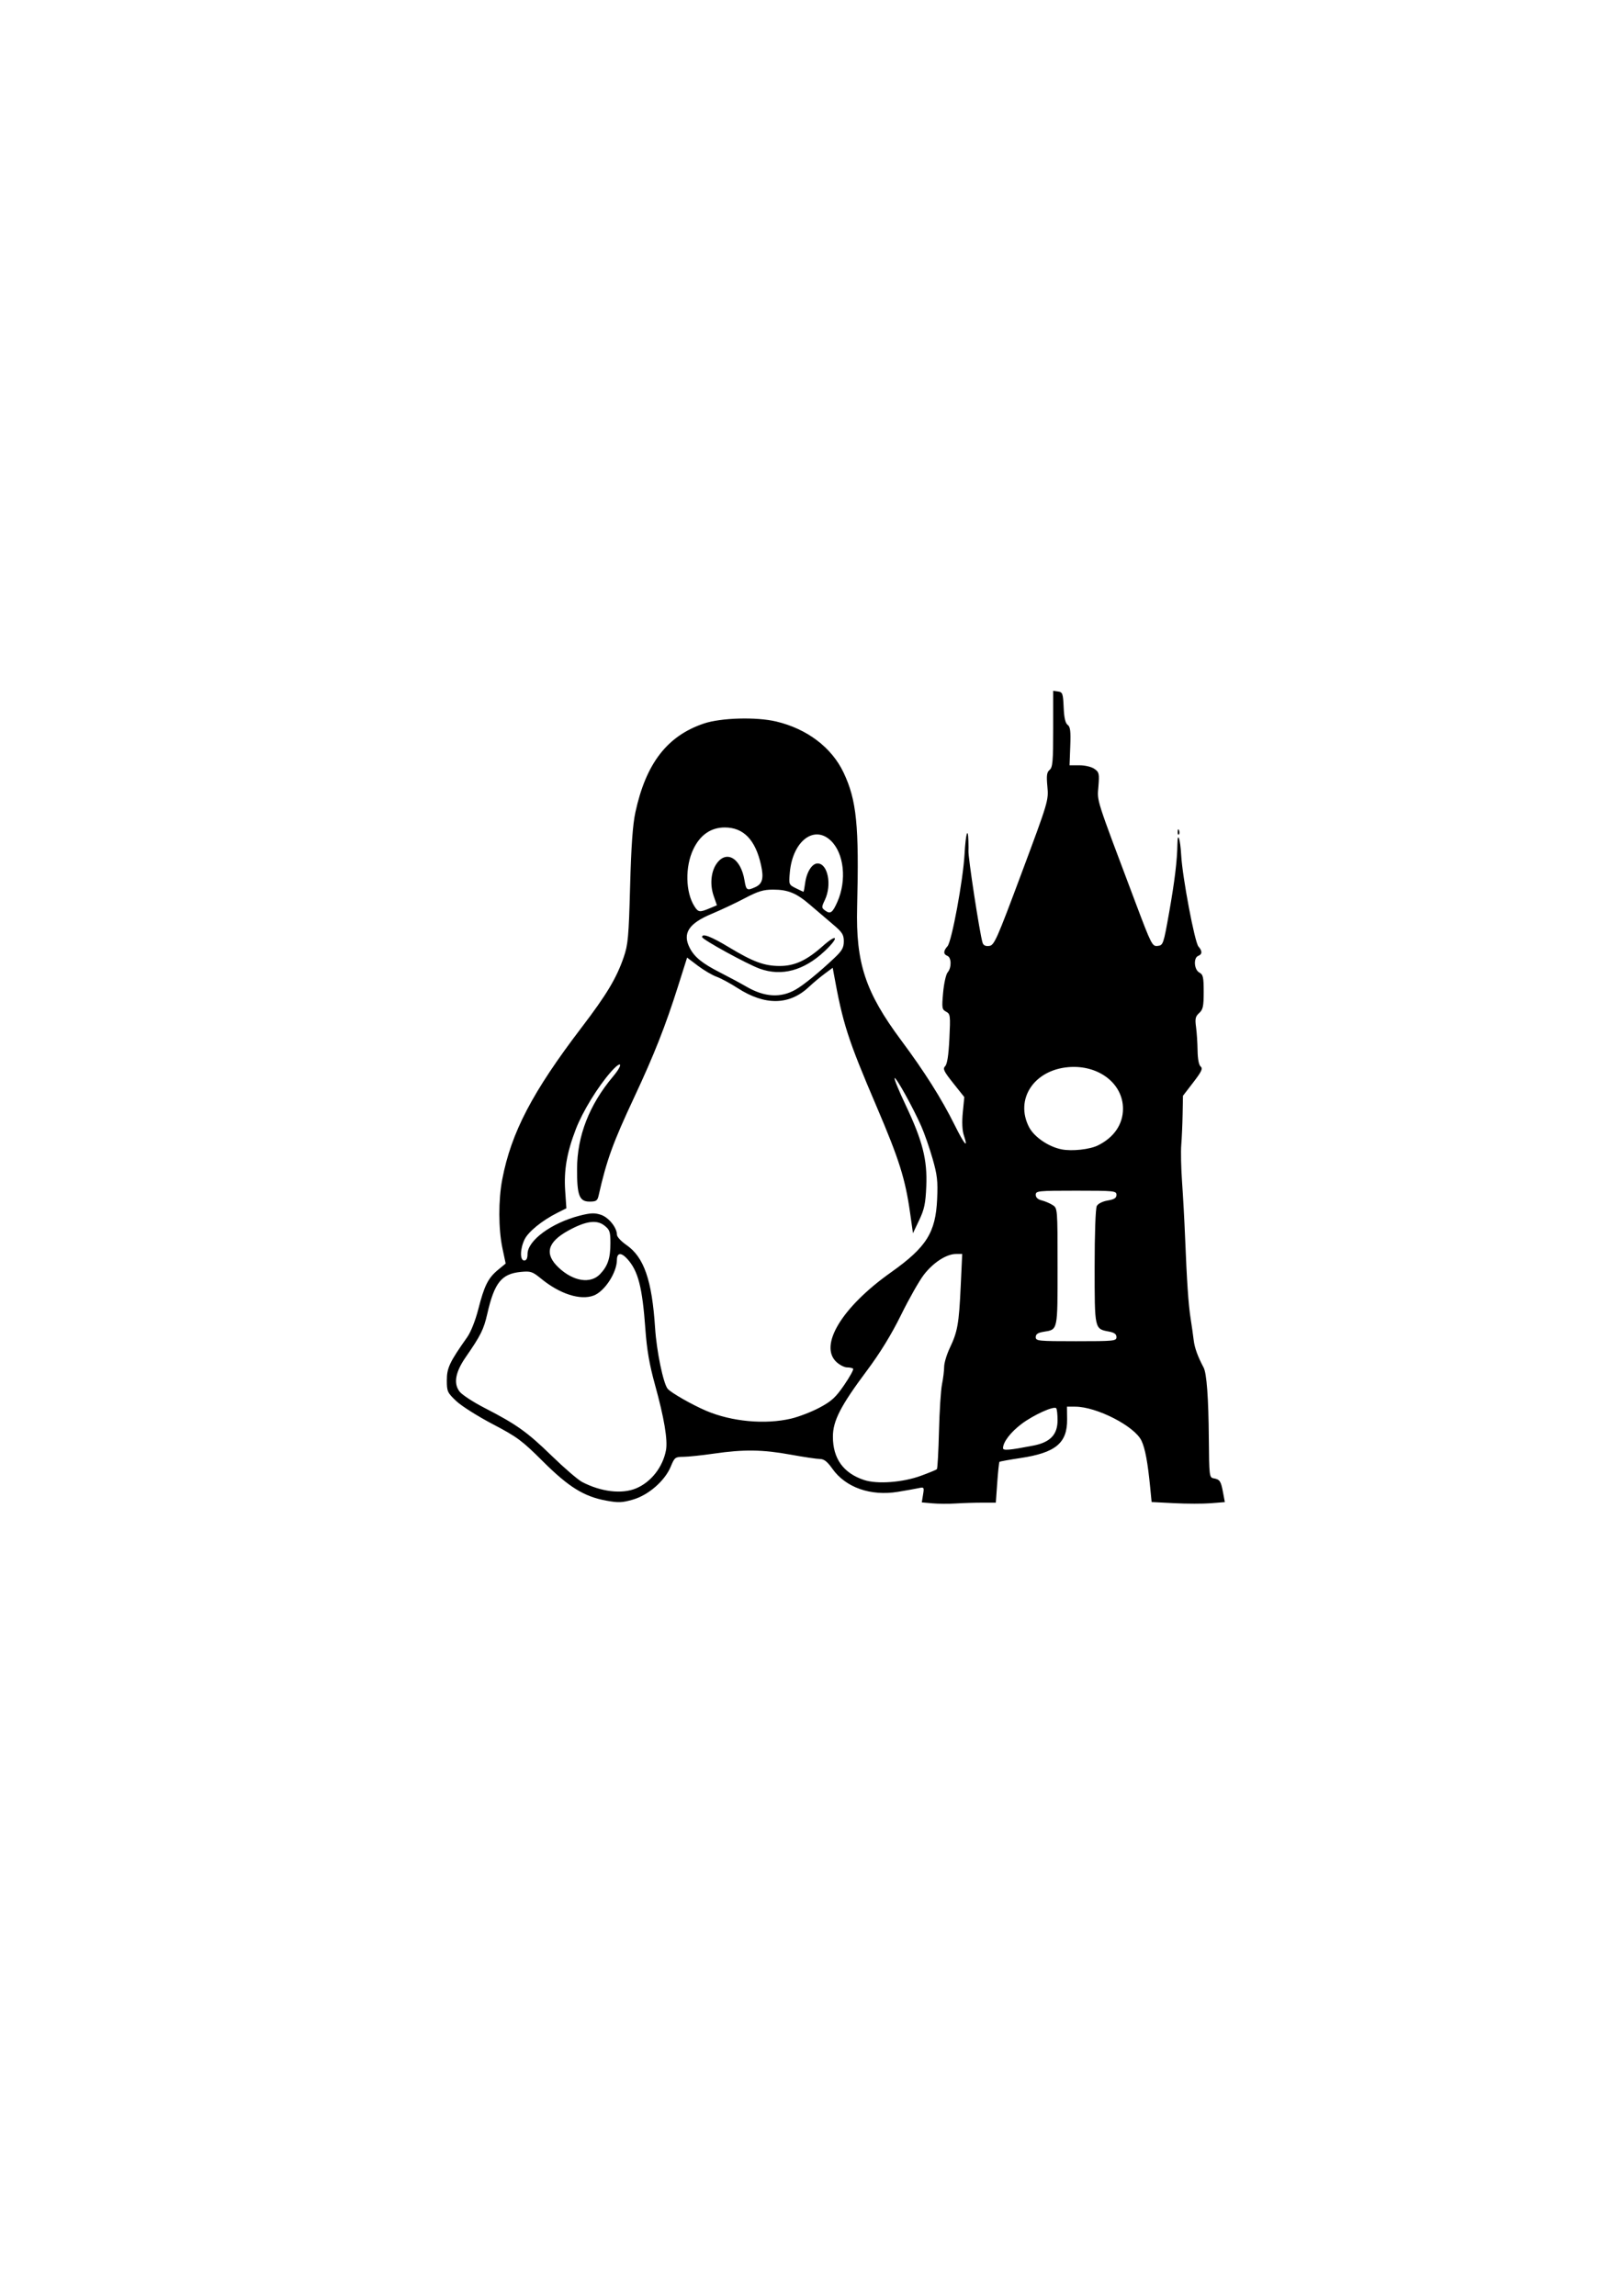 <?xml version="1.0" encoding="UTF-8" standalone="no"?>
<!-- Created with Inkscape (http://www.inkscape.org/) -->

<svg
   xmlns:dc="http://purl.org/dc/elements/1.1/"
   xmlns:cc="http://creativecommons.org/ns#"
   xmlns:rdf="http://www.w3.org/1999/02/22-rdf-syntax-ns#"
   xmlns:svg="http://www.w3.org/2000/svg"
   xmlns="http://www.w3.org/2000/svg"
   xmlns:sodipodi="http://sodipodi.sourceforge.net/DTD/sodipodi-0.dtd"
   xmlns:inkscape="http://www.inkscape.org/namespaces/inkscape"
   width="210mm"
   height="297mm"
   viewBox="0 0 744.094 1052.362"
   id="svg3518"
   version="1.1"
   inkscape:version="0.91 r13725"
   sodipodi:docname="islug_icon.svg">
  <defs
     id="defs3520" />
  <sodipodi:namedview
     id="base"
     pagecolor="#ffffff"
     bordercolor="#666666"
     borderopacity="1.0"
     inkscape:pageopacity="0.0"
     inkscape:pageshadow="2"
     inkscape:zoom="0.35"
     inkscape:cx="375"
     inkscape:cy="520"
     inkscape:document-units="px"
     inkscape:current-layer="layer1"
     showgrid="false"
     inkscape:window-width="1364"
     inkscape:window-height="751"
     inkscape:window-x="0"
     inkscape:window-y="15"
     inkscape:window-maximized="0" />
  <g
     inkscape:label="Layer 1"
     inkscape:groupmode="layer"
     id="layer1">
    <path
       style="fill:#000000"
       d="m 427.486,689.108 -4.871,-0.436 0.576,-3.548 c 0.556,-3.429 0.485,-3.529 -2.129,-2.97 -1.488,0.318 -5.707,1.071 -9.377,1.673 -12.553,2.06 -24.015,-1.986 -30.106,-10.627 -2.281,-3.236 -3.786,-4.412 -5.664,-4.423 -1.407,-0.008 -7.471,-0.908 -13.477,-2 -12.855,-2.337 -21.418,-2.452 -35.081,-0.473 -5.5,0.797 -11.8,1.459 -14,1.472 -3.783,0.022 -4.099,0.264 -5.819,4.447 -2.674,6.503 -10.178,13.076 -17.29,15.143 -4.999,1.453 -6.74,1.522 -12.345,0.49 -10.207,-1.881 -17.206,-6.229 -29.079,-18.064 -9.512,-9.482 -11.736,-11.13 -22.948,-17 -6.828,-3.575 -14.351,-8.335 -16.717,-10.579 -4.047,-3.837 -4.302,-4.402 -4.302,-9.544 0,-5.626 1.274,-8.316 9.338,-19.726 1.663,-2.353 3.769,-7.664 5.088,-12.833 2.755,-10.796 4.509,-14.294 9.043,-18.032 l 3.51,-2.893 -1.472,-6.947 c -1.867,-8.812 -1.91,-22.163 -0.102,-31.609 4.122,-21.535 13.799,-40.048 36.469,-69.771 11.384,-14.925 15.913,-22.484 19.212,-32.067 1.998,-5.802 2.314,-9.292 2.942,-32.5 0.5,-18.446 1.2,-28.298 2.411,-33.908 4.841,-22.427 14.583,-35.064 31.402,-40.735 7.834,-2.641 24.052,-3.096 33.159,-0.931 14.204,3.378 25.473,11.935 30.928,23.486 5.961,12.621 7.117,24.14 6.179,61.587 -0.643,25.672 3.761,38.987 20.209,61.097 10.724,14.416 18.462,26.66 24.425,38.649 4.638,9.325 6.44,11.364 4.293,4.861 -0.745,-2.257 -0.916,-6.045 -0.475,-10.519 l 0.689,-6.991 -5.077,-6.381 c -4.344,-5.46 -4.877,-6.586 -3.692,-7.798 0.936,-0.958 1.562,-5.056 1.931,-12.644 0.515,-10.596 0.43,-11.289 -1.51,-12.327 -1.901,-1.018 -2.004,-1.677 -1.362,-8.773 0.382,-4.22 1.317,-8.383 2.078,-9.252 1.84,-2.099 1.767,-6.837 -0.116,-7.56 -1.92,-0.737 -1.906,-2.256 0.04,-4.406 1.946,-2.15 7.17,-30.381 7.827,-42.3 0.509,-9.232 1.546,-12.828 1.751,-6.072 0.065,2.154 0.082,4.205 0.036,4.558 -0.302,2.361 5.143,37.92 6.457,42.167 0.384,1.239 1.345,1.711 3.058,1.5 2.313,-0.285 3.42,-2.777 14.883,-33.491 12.198,-32.683 12.375,-33.278 11.792,-39.525 -0.479,-5.133 -0.283,-6.599 1.031,-7.69 1.385,-1.149 1.624,-3.916 1.624,-18.795 l 0,-17.447 2.25,0.32 c 2.051,0.291 2.276,0.931 2.55,7.246 0.207,4.791 0.771,7.271 1.829,8.045 1.218,0.891 1.463,2.892 1.2,9.826 l -0.329,8.708 4.527,-0.002 c 2.586,-0.001 5.534,0.703 6.875,1.642 2.157,1.511 2.306,2.166 1.833,8.055 -0.566,7.048 -1.509,4.092 16.949,53.101 7.377,19.587 7.737,20.29 10.227,20 2.509,-0.292 2.655,-0.72 5.245,-15.3 2.538,-14.29 3.7,-23.902 3.799,-31.417 0.079,-6.039 1.313,-2.376 1.732,5.141 0.562,10.096 6.2,39.935 7.908,41.855 1.817,2.042 1.783,3.562 -0.095,4.283 -2.277,0.874 -1.919,6.344 0.5,7.638 1.738,0.93 2,2.094 2,8.88 0,6.621 -0.314,8.094 -2.064,9.678 -1.726,1.562 -1.963,2.611 -1.444,6.405 0.341,2.495 0.659,7.347 0.706,10.782 0.053,3.899 0.587,6.662 1.422,7.354 1.077,0.894 0.419,2.302 -3.392,7.255 l -4.728,6.146 -0.16,8.5 c -0.088,4.675 -0.367,10.971 -0.619,13.992 -0.253,3.02 -0.089,10.67 0.364,17 0.453,6.33 1.063,17.422 1.356,24.651 0.862,21.279 1.551,31.476 2.556,37.858 0.52,3.3 1.158,7.8 1.418,10 0.417,3.533 1.84,7.465 4.553,12.58 1.415,2.668 2.241,13.915 2.39,32.565 0.136,16.979 0.238,17.842 2.143,18.187 2.898,0.525 3.387,1.239 4.339,6.335 l 0.856,4.584 -6.404,0.514 c -3.522,0.283 -11.075,0.276 -16.783,-0.016 l -10.379,-0.53 -0.646,-6.61 c -1.133,-11.593 -2.319,-17.96 -4.008,-21.52 -3.162,-6.663 -20.573,-15.59 -30.406,-15.59 l -3.752,0 0.064,5.75 c 0.122,10.954 -5.245,15.392 -21.561,17.829 -5,0.747 -9.255,1.522 -9.455,1.722 -0.2,0.2 -0.657,4.489 -1.015,9.531 l -0.651,9.168 -6.204,0 c -3.412,0 -8.857,0.17 -12.1,0.377 -3.243,0.207 -8.089,0.18 -10.768,-0.06 z m -135.847,-6.87 c 6.858,-2.865 12.25,-9.751 13.696,-17.493 0.867,-4.642 -0.848,-14.847 -5.046,-30.011 -2.554,-9.227 -3.723,-15.99 -4.406,-25.5 -1.382,-19.232 -3.318,-26.724 -8.318,-32.193 -2.8,-3.062 -4.704,-2.861 -4.731,0.5 -0.047,5.851 -5.627,14.406 -10.639,16.311 -6.107,2.322 -15.532,-0.701 -24.114,-7.733 -3.967,-3.251 -4.793,-3.528 -9.234,-3.101 -8.93,0.858 -12.179,4.909 -15.454,19.273 -1.621,7.108 -3.018,9.91 -9.87,19.795 -4.791,6.911 -5.704,12.131 -2.774,15.848 1.146,1.453 6.251,4.785 11.345,7.404 14.703,7.559 19.574,11.028 30.806,21.943 5.799,5.636 12.099,11.057 14,12.047 8.661,4.512 18.215,5.636 24.738,2.911 z m 130.535,-5.753 c 3.749,-1.372 7.06,-2.738 7.358,-3.035 0.297,-0.297 0.729,-8.105 0.959,-17.35 0.23,-9.245 0.856,-18.969 1.392,-21.608 0.536,-2.64 0.979,-6.24 0.984,-8 0.005,-1.76 1.189,-5.676 2.629,-8.701 3.529,-7.41 4.161,-11.009 4.96,-28.25 l 0.683,-14.75 -2.891,0.017 c -4.354,0.025 -10.372,3.92 -14.674,9.498 -2.115,2.742 -6.817,11.022 -10.448,18.399 -4.418,8.975 -9.59,17.413 -15.63,25.5 -12.098,16.198 -15.639,23.068 -15.639,30.344 0,10.056 4.83,16.75 14.34,19.873 6.011,1.974 17.664,1.105 25.977,-1.936 z m 51.62,-13.86 c 7.691,-1.49 11.063,-5.024 11.063,-11.591 0,-2.701 -0.278,-5.188 -0.618,-5.528 -1.135,-1.135 -10.447,3.093 -15.932,7.234 -4.997,3.773 -8.45,8.304 -8.45,11.089 0,1.178 2.97,0.921 13.937,-1.204 z M 362.754,650.253 c 3.518,-0.829 9.368,-3.093 13,-5.031 5.479,-2.923 7.402,-4.689 11.294,-10.369 2.58,-3.765 4.418,-7.12 4.083,-7.454 -0.334,-0.334 -1.592,-0.608 -2.795,-0.608 -1.203,0 -3.378,-1.104 -4.833,-2.452 -8.172,-7.574 2.504,-25.179 24.894,-41.05 16.36,-11.597 20.56,-18.252 21.253,-33.681 0.37,-8.238 0.054,-11.012 -2.119,-18.586 -1.405,-4.897 -3.731,-11.564 -5.169,-14.817 -3.804,-8.601 -11.601,-22.65 -12.225,-22.026 -0.295,0.295 1.979,5.84 5.054,12.324 7.78,16.408 9.993,25.091 9.485,37.215 -0.333,7.939 -0.888,10.597 -3.254,15.573 l -2.853,6 -1.335,-9.431 c -2.2,-15.54 -5.004,-24.432 -15.314,-48.569 -13.307,-31.155 -15.461,-37.855 -19.72,-61.337 l -0.424,-2.337 -3.709,2.739 c -2.04,1.507 -5.284,4.224 -7.209,6.039 -8.959,8.445 -20.158,8.619 -32.706,0.509 -3.296,-2.13 -7.636,-4.468 -9.645,-5.194 -2.009,-0.726 -5.865,-2.995 -8.569,-5.042 l -4.917,-3.722 -4.171,13.173 c -5.764,18.204 -10.961,31.375 -19.997,50.673 -9.887,21.118 -12.692,28.854 -16.41,45.25 -0.535,2.358 -1.123,2.75 -4.129,2.75 -4.714,0 -5.792,-2.813 -5.749,-15 0.053,-15.116 5.609,-29.388 16.468,-42.308 4.904,-5.835 4.075,-7.834 -0.909,-2.192 -6.018,6.812 -13.018,18.231 -16.118,26.291 -4.128,10.733 -5.528,18.847 -4.881,28.284 l 0.547,7.979 -4.157,2.099 c -7.054,3.561 -13.356,8.693 -15.044,12.251 -2.083,4.389 -2.144,9.597 -0.113,9.597 0.996,0 1.5,-0.996 1.5,-2.965 0,-6.192 10.991,-14.281 23.897,-17.587 4.978,-1.275 6.856,-1.355 9.714,-0.411 3.598,1.187 7.378,5.879 7.385,9.165 0.002,0.936 1.933,3.029 4.291,4.652 8.115,5.583 11.776,16.161 13.202,38.146 0.685,10.56 3.755,25.385 5.756,27.796 1.494,1.8 11.172,7.331 17.659,10.092 11.713,4.985 27.044,6.391 38.992,3.574 z m 149.103,-37.351 c 0,-1.363 -0.964,-2.07 -3.468,-2.539 -6.603,-1.239 -6.532,-0.918 -6.532,-29.709 0,-15.188 0.41,-26.761 0.987,-27.838 0.581,-1.085 2.639,-2.123 5,-2.522 3.048,-0.515 4.013,-1.138 4.013,-2.59 0,-1.814 -0.95,-1.912 -18.5,-1.912 -17.48,0 -18.5,0.104 -18.5,1.892 0,1.233 0.957,2.127 2.75,2.568 1.512,0.372 3.763,1.331 5,2.131 2.241,1.45 2.25,1.559 2.25,28.31 0,29.604 0.193,28.707 -6.411,29.779 -2.631,0.427 -3.589,1.081 -3.589,2.452 0,1.758 1.098,1.869 18.5,1.869 17.47,0 18.5,-0.105 18.5,-1.889 z M 275.106,584.041 c 3.561,-3.733 4.751,-7.3 4.751,-14.243 0,-5.203 -0.309,-6.105 -2.747,-8.023 -3.556,-2.797 -8.542,-2.1 -16.572,2.316 -9.645,5.304 -11.044,10.744 -4.374,16.999 6.719,6.3 14.579,7.525 18.942,2.952 z m 228.251,-59 c 7.364,-3.629 11.5,-9.675 11.5,-16.814 0,-11.643 -11.309,-20.246 -25.064,-19.066 -15.754,1.352 -24.54,14.686 -18.053,27.401 2.337,4.581 8.942,9.11 15.014,10.295 4.732,0.924 12.843,0.036 16.603,-1.816 z M 364.767,453.62 c 3.677,-2.102 10.737,-7.857 17.724,-14.447 3.574,-3.371 4.367,-4.768 4.367,-7.695 0,-3.076 -0.716,-4.178 -5.125,-7.882 -2.819,-2.368 -7.396,-6.273 -10.172,-8.678 -6.373,-5.523 -10.228,-7.127 -17.123,-7.127 -4.456,0 -6.893,0.742 -12.997,3.956 -4.132,2.176 -10.904,5.368 -15.049,7.094 -10.709,4.458 -13.636,9.01 -10.129,15.75 2.155,4.142 5.748,7.048 13.764,11.13 4.032,2.054 9.551,5.019 12.263,6.589 8.255,4.779 15.657,5.211 22.478,1.31 z m -16.41,-9.569 c -5.77,-2.073 -26.419,-13.393 -26.468,-14.51 -0.082,-1.89 4.053,-0.316 12.401,4.719 11.01,6.642 16.148,8.531 23.203,8.531 6.824,0 12.339,-2.551 19.702,-9.114 6.95,-6.195 7.675,-4.043 0.803,2.385 -9.459,8.848 -19.626,11.588 -29.642,7.99 z m 35.547,-30.639 c 4.381,-9.915 3.065,-22.264 -2.989,-28.065 -7.672,-7.351 -17.502,0.225 -18.795,14.486 -0.51,5.62 -0.477,5.705 2.765,7.322 1.804,0.9 3.377,1.636 3.495,1.636 0.118,0 0.458,-1.817 0.756,-4.038 0.675,-5.036 3.167,-8.962 5.688,-8.962 4.702,0 6.661,9.768 3.356,16.733 -1.591,3.352 -1.583,3.604 0.147,4.869 2.371,1.734 3.366,1.024 5.578,-3.981 z m -58.602,2.966 3.381,-1.413 -1.503,-4.337 c -1.722,-4.969 -1.263,-10.754 1.145,-14.429 4.495,-6.861 11.297,-3.022 13.006,7.342 0.76,4.608 1.137,4.84 5.002,3.079 3.251,-1.481 3.913,-4.126 2.553,-10.195 -2.581,-11.516 -8.025,-17.133 -16.608,-17.133 -6.302,0 -11.215,3.374 -14.353,9.858 -3.918,8.094 -3.686,19.903 0.519,26.392 1.71,2.638 2.357,2.718 6.857,0.837 z m 214.634,-35.171 c 0.048,-1.165 0.285,-1.402 0.604,-0.604 0.289,0.722 0.253,1.584 -0.079,1.917 -0.332,0.332 -0.569,-0.258 -0.525,-1.312 z"
       id="path3639"
       inkscape:connector-curvature="0" />
  </g>
</svg>
